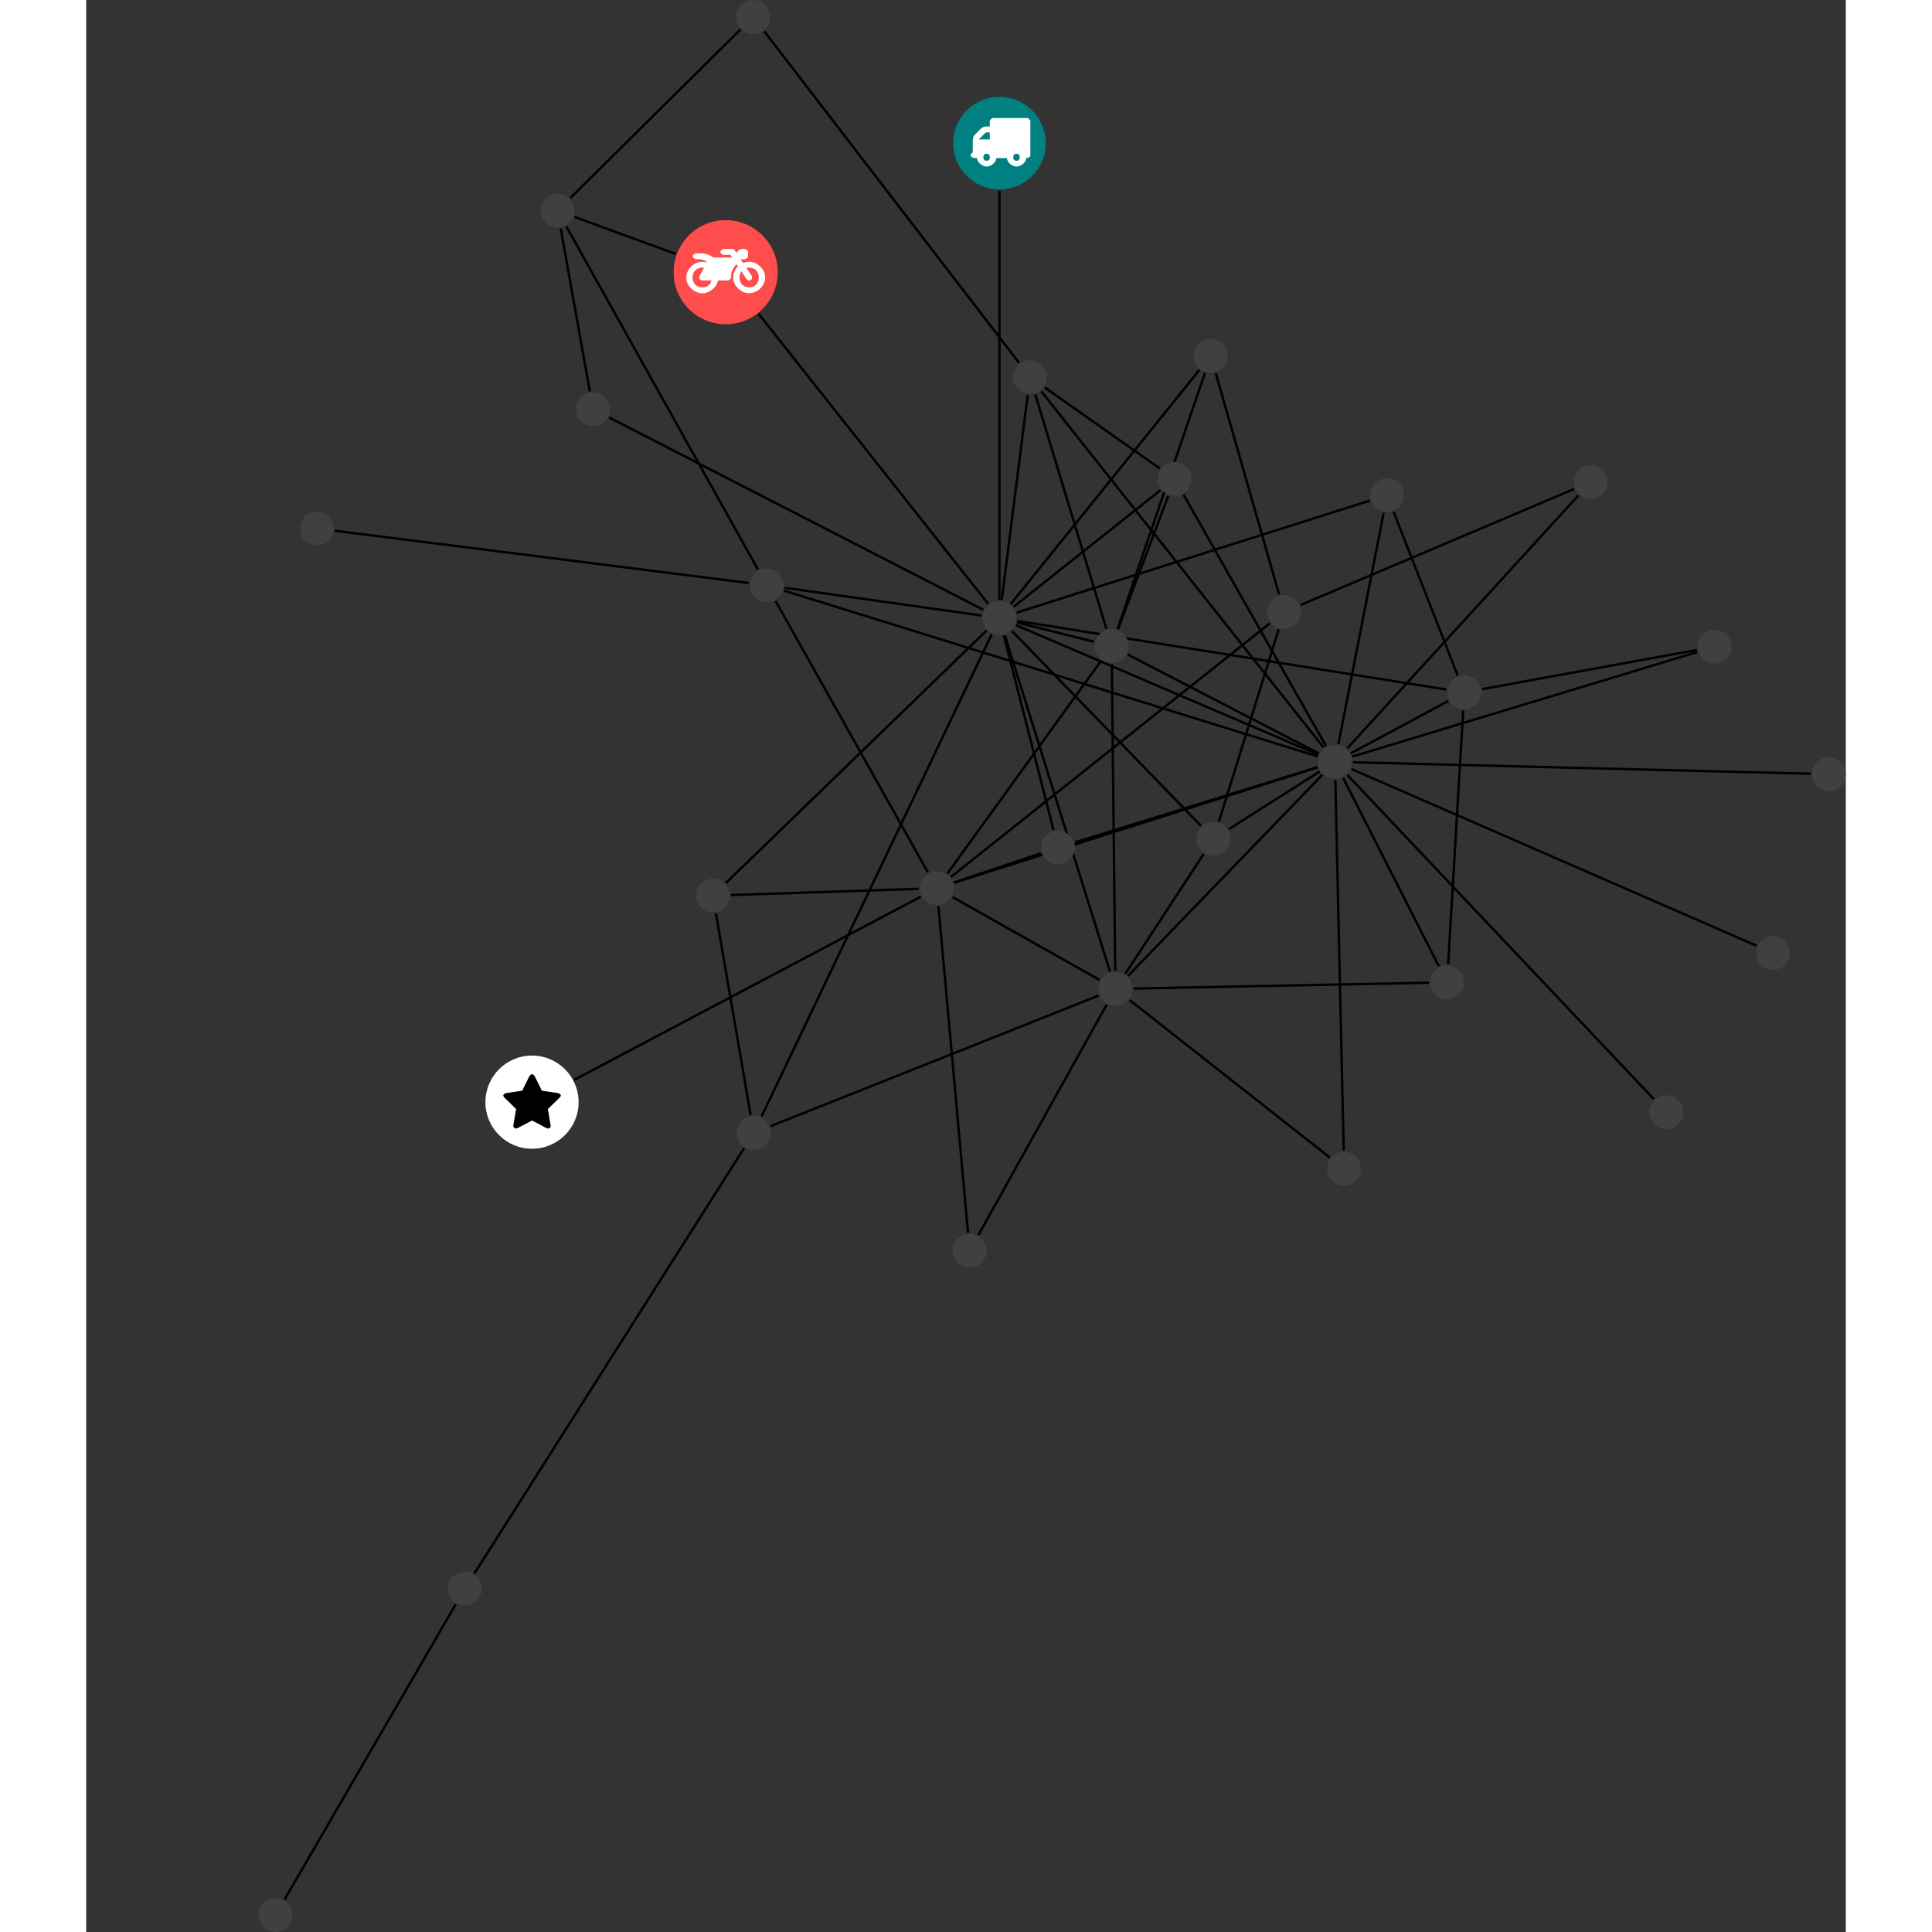 <?xml version="1.0" encoding="UTF-8"?>
<svg xmlns="http://www.w3.org/2000/svg" xmlns:xlink="http://www.w3.org/1999/xlink" width="322.378pt" height="322.378pt" viewBox="-28.767 0.000 293.611 322.378" version="1.1">
<rect x="-28.767" y="0.000" width="293.611" height="322.378" fill="#333333" stroke="none"/>
<defs>
<g>
<symbol overflow="visible" id="glyph0-0">
<path style="stroke:none;" d="M 1.422 -0.75 L 1.422 -7.922 L 3.562 -7.922 L 3.562 -0.891 L 1.422 -0.891 Z M 0.625 0 L 4.531 0 L 4.531 -8.812 L 0.438 -8.812 L 0.438 0 Z M 0.625 0 "/>
</symbol>
<symbol overflow="visible" id="glyph0-1">
<path style="stroke:none;" d="M 3.375 -0.844 C 3.375 -0.453 3.234 -0.266 2.844 -0.266 C 2.469 -0.266 2.297 -0.453 2.297 -0.844 C 2.297 -1.219 2.469 -1.422 2.844 -1.422 C 3.234 -1.422 3.375 -1.219 3.375 -0.844 Z M 1.594 -3.688 L 1.594 -3.859 C 1.594 -3.875 1.578 -3.875 1.594 -3.891 L 2.688 -4.969 C 2.703 -5 2.656 -4.984 2.688 -4.984 L 3.375 -4.984 L 3.375 -3.828 L 1.594 -3.828 Z M 8.359 -0.844 C 8.359 -0.453 8.219 -0.266 7.828 -0.266 C 7.453 -0.266 7.281 -0.453 7.281 -0.844 C 7.281 -1.219 7.453 -1.422 7.828 -1.422 C 8.219 -1.422 8.359 -1.219 8.359 -0.844 Z M 10.141 -6.891 C 10.141 -7.094 9.812 -7.391 9.609 -7.391 L 3.922 -7.391 C 3.719 -7.391 3.375 -7.094 3.375 -6.891 L 3.375 -5.969 L 2.672 -5.969 C 2.469 -5.969 2.078 -5.812 1.938 -5.672 L 0.844 -4.578 C 0.531 -4.266 0.531 -3.734 0.531 -3.328 L 0.531 -1.688 C 0.516 -1.688 0.172 -1.391 0.172 -1.203 C 0.172 -0.781 0.781 -0.703 1.062 -0.703 L 1.25 -0.703 C 1.25 -0.047 2.062 0.703 2.844 0.703 C 3.641 0.703 4.453 -0.047 4.453 -0.703 L 6.234 -0.703 C 6.234 -0.047 7.047 0.703 7.828 0.703 C 8.625 0.703 9.438 -0.047 9.438 -0.703 C 9.547 -0.703 10.141 -0.781 10.141 -1.203 Z M 10.141 -6.891 "/>
</symbol>
<symbol overflow="visible" id="glyph0-2">
<path style="stroke:none;" d="M 12.969 -2.906 C 12.844 -3.984 11.859 -5.016 10.781 -5.219 C 10.234 -5.328 9.703 -5.219 9.328 -5.031 L 8.875 -5.688 L 9.609 -5.688 C 9.812 -5.688 10.141 -5.984 10.141 -6.188 L 10.141 -6.891 C 10.141 -7.094 9.812 -7.391 9.609 -7.391 L 9.047 -7.391 C 8.969 -7.391 8.734 -7.312 8.656 -7.25 L 8.188 -6.766 L 7.891 -7.203 C 7.828 -7.281 7.594 -7.391 7.484 -7.391 L 6.078 -7.391 C 5.906 -7.391 5.547 -7.125 5.516 -6.953 C 5.484 -6.734 5.828 -6.406 6.047 -6.406 L 7.188 -6.406 L 7.484 -5.969 L 4.344 -5.969 C 4.141 -6.125 3.375 -6.672 2.141 -6.672 L 1.422 -6.672 C 1.219 -6.672 0.891 -6.375 0.891 -6.188 C 0.891 -5.984 1.219 -5.688 1.422 -5.688 L 1.781 -5.688 C 2.484 -5.688 2.906 -5.516 3.281 -5.188 L 3.25 -5.141 C 3.078 -5.188 2.797 -5.25 2.5 -5.25 C 1.109 -5.25 -0.172 -4 -0.172 -2.625 C -0.172 -1.25 1.109 0 2.5 0 C 3.75 0 4.953 -1.062 5.109 -2.141 L 6.766 -2.141 C 6.969 -2.141 7.281 -2.438 7.281 -2.625 C 7.281 -3.609 7.688 -4.391 8.219 -4.844 L 8.453 -4.5 C 7.969 -4.062 7.578 -3.203 7.672 -2.359 C 7.781 -1.172 8.969 -0.094 10.141 -0.016 C 11.703 0.094 13.156 -1.344 12.969 -2.906 Z M 2.5 -0.984 C 1.516 -0.984 0.875 -1.641 0.875 -2.625 C 0.875 -3.594 1.516 -4.281 2.5 -4.281 C 2.672 -4.281 2.844 -4.234 2.781 -4.25 L 2.047 -2.891 C 2 -2.781 2 -2.469 2.047 -2.359 C 2.125 -2.25 2.375 -2.141 2.5 -2.141 L 4.031 -2.141 C 3.891 -1.453 3.344 -0.984 2.5 -0.984 Z M 10.328 -0.984 C 9.344 -0.984 8.719 -1.641 8.719 -2.625 C 8.719 -3.109 8.859 -3.469 9.031 -3.641 L 9.906 -2.328 C 9.969 -2.219 10.203 -2.141 10.328 -2.141 C 10.391 -2.141 10.594 -2.188 10.641 -2.234 C 10.812 -2.344 10.844 -2.75 10.734 -2.922 L 9.875 -4.219 C 9.859 -4.219 10.094 -4.281 10.328 -4.281 C 11.297 -4.281 11.922 -3.594 11.922 -2.625 C 11.922 -1.641 11.297 -0.984 10.328 -0.984 Z M 10.328 -0.984 "/>
</symbol>
<symbol overflow="visible" id="glyph0-3">
<path style="stroke:none;" d="M 9.438 -5.078 C 9.438 -5.25 9.078 -5.453 8.938 -5.469 L 6.266 -5.859 L 5.078 -8.266 C 5.031 -8.375 4.75 -8.641 4.625 -8.641 C 4.5 -8.641 4.234 -8.375 4.172 -8.266 L 2.984 -5.859 L 0.312 -5.469 C 0.172 -5.453 -0.172 -5.25 -0.172 -5.078 C -0.172 -4.969 -0.062 -4.781 0.016 -4.719 L 1.969 -2.797 L 1.5 -0.062 C 1.5 -0.016 1.5 0.016 1.5 0.047 C 1.5 0.203 1.75 0.453 1.906 0.453 C 1.984 0.453 2.188 0.406 2.25 0.359 L 4.625 -0.891 L 7 0.359 C 7.062 0.406 7.266 0.453 7.344 0.453 C 7.5 0.453 7.75 0.203 7.75 0.047 C 7.75 0.016 7.75 -0.016 7.734 -0.062 L 7.266 -2.797 L 9.234 -4.719 C 9.297 -4.781 9.438 -4.969 9.438 -5.078 Z M 9.438 -5.078 "/>
</symbol>
</g>
<clipPath id="clip1">
  <path d="M 0 262 L 39 262 L 39 322.379 L 0 322.379 Z M 0 262 "/>
</clipPath>
<clipPath id="clip2">
  <path d="M 176 121 L 264.844 121 L 264.844 135 L 176 135 Z M 176 121 "/>
</clipPath>
<clipPath id="clip3">
  <path d="M 0 316 L 6 316 L 6 322.379 L 0 322.379 Z M 0 316 "/>
</clipPath>
<clipPath id="clip4">
  <path d="M 259 126 L 264.844 126 L 264.844 132 L 259 132 Z M 259 126 "/>
</clipPath>
</defs>
<g id="surface1">
<path style="fill:none;stroke-width:0.399;stroke-linecap:butt;stroke-linejoin:miter;stroke:rgb(0%,0%,0%);stroke-opacity:1;stroke-miterlimit:10;" d="M -0.002 -7.928 L -0.002 -76.229 " transform="matrix(1,0,0,-1,123.619,23.884)"/>
<path style="fill:none;stroke-width:0.399;stroke-linecap:butt;stroke-linejoin:miter;stroke:rgb(0%,0%,0%);stroke-opacity:1;stroke-miterlimit:10;" d="M 116.361 -84.573 L 80.537 -91.108 " transform="matrix(1,0,0,-1,123.619,23.884)"/>
<path style="fill:none;stroke-width:0.399;stroke-linecap:butt;stroke-linejoin:miter;stroke:rgb(0%,0%,0%);stroke-opacity:1;stroke-miterlimit:10;" d="M 116.444 -84.909 L 58.869 -102.362 " transform="matrix(1,0,0,-1,123.619,23.884)"/>
<g clip-path="url(#clip1)" clip-rule="nonzero">
<path style="fill:none;stroke-width:0.399;stroke-linecap:butt;stroke-linejoin:miter;stroke:rgb(0%,0%,0%);stroke-opacity:1;stroke-miterlimit:10;" d="M -119.287 -293.069 L -90.732 -243.827 " transform="matrix(1,0,0,-1,123.619,23.884)"/>
</g>
<path style="fill:none;stroke-width:0.399;stroke-linecap:butt;stroke-linejoin:miter;stroke:rgb(0%,0%,0%);stroke-opacity:1;stroke-miterlimit:10;" d="M -54.029 -18.483 L -70.904 -12.307 " transform="matrix(1,0,0,-1,123.619,23.884)"/>
<path style="fill:none;stroke-width:0.399;stroke-linecap:butt;stroke-linejoin:miter;stroke:rgb(0%,0%,0%);stroke-opacity:1;stroke-miterlimit:10;" d="M -40.166 -28.507 L -1.873 -76.882 " transform="matrix(1,0,0,-1,123.619,23.884)"/>
<path style="fill:none;stroke-width:0.399;stroke-linecap:butt;stroke-linejoin:miter;stroke:rgb(0%,0%,0%);stroke-opacity:1;stroke-miterlimit:10;" d="M 95.881 -57.714 L 50.279 -77.05 " transform="matrix(1,0,0,-1,123.619,23.884)"/>
<path style="fill:none;stroke-width:0.399;stroke-linecap:butt;stroke-linejoin:miter;stroke:rgb(0%,0%,0%);stroke-opacity:1;stroke-miterlimit:10;" d="M 96.623 -58.761 L 58.018 -101.011 " transform="matrix(1,0,0,-1,123.619,23.884)"/>
<path style="fill:none;stroke-width:0.399;stroke-linecap:butt;stroke-linejoin:miter;stroke:rgb(0%,0%,0%);stroke-opacity:1;stroke-miterlimit:10;" d="M -5.244 -181.827 L -10.178 -127.331 " transform="matrix(1,0,0,-1,123.619,23.884)"/>
<path style="fill:none;stroke-width:0.399;stroke-linecap:butt;stroke-linejoin:miter;stroke:rgb(0%,0%,0%);stroke-opacity:1;stroke-miterlimit:10;" d="M -3.506 -182.194 L 17.885 -143.761 " transform="matrix(1,0,0,-1,123.619,23.884)"/>
<g clip-path="url(#clip2)" clip-rule="nonzero">
<path style="fill:none;stroke-width:0.399;stroke-linecap:butt;stroke-linejoin:miter;stroke:rgb(0%,0%,0%);stroke-opacity:1;stroke-miterlimit:10;" d="M 135.393 -105.225 L 58.998 -103.311 " transform="matrix(1,0,0,-1,123.619,23.884)"/>
</g>
<path style="fill:none;stroke-width:0.399;stroke-linecap:butt;stroke-linejoin:miter;stroke:rgb(0%,0%,0%);stroke-opacity:1;stroke-miterlimit:10;" d="M -70.947 -156.3 L -13.119 -125.737 " transform="matrix(1,0,0,-1,123.619,23.884)"/>
<path style="fill:none;stroke-width:0.399;stroke-linecap:butt;stroke-linejoin:miter;stroke:rgb(0%,0%,0%);stroke-opacity:1;stroke-miterlimit:10;" d="M 65.787 -61.55 L 76.467 -88.839 " transform="matrix(1,0,0,-1,123.619,23.884)"/>
<path style="fill:none;stroke-width:0.399;stroke-linecap:butt;stroke-linejoin:miter;stroke:rgb(0%,0%,0%);stroke-opacity:1;stroke-miterlimit:10;" d="M 61.811 -59.651 L 2.877 -78.335 " transform="matrix(1,0,0,-1,123.619,23.884)"/>
<path style="fill:none;stroke-width:0.399;stroke-linecap:butt;stroke-linejoin:miter;stroke:rgb(0%,0%,0%);stroke-opacity:1;stroke-miterlimit:10;" d="M 64.108 -61.702 L 56.561 -100.276 " transform="matrix(1,0,0,-1,123.619,23.884)"/>
<path style="fill:none;stroke-width:0.399;stroke-linecap:butt;stroke-linejoin:miter;stroke:rgb(0%,0%,0%);stroke-opacity:1;stroke-miterlimit:10;" d="M -42.615 -167.702 L -87.603 -238.667 " transform="matrix(1,0,0,-1,123.619,23.884)"/>
<path style="fill:none;stroke-width:0.399;stroke-linecap:butt;stroke-linejoin:miter;stroke:rgb(0%,0%,0%);stroke-opacity:1;stroke-miterlimit:10;" d="M -41.514 -162.179 L -47.31 -128.538 " transform="matrix(1,0,0,-1,123.619,23.884)"/>
<path style="fill:none;stroke-width:0.399;stroke-linecap:butt;stroke-linejoin:miter;stroke:rgb(0%,0%,0%);stroke-opacity:1;stroke-miterlimit:10;" d="M -38.197 -164.038 L 16.549 -142.241 " transform="matrix(1,0,0,-1,123.619,23.884)"/>
<path style="fill:none;stroke-width:0.399;stroke-linecap:butt;stroke-linejoin:miter;stroke:rgb(0%,0%,0%);stroke-opacity:1;stroke-miterlimit:10;" d="M -39.701 -162.429 L -1.299 -81.971 " transform="matrix(1,0,0,-1,123.619,23.884)"/>
<path style="fill:none;stroke-width:0.399;stroke-linecap:butt;stroke-linejoin:miter;stroke:rgb(0%,0%,0%);stroke-opacity:1;stroke-miterlimit:10;" d="M 28.17 -58.858 L 19.787 -81.108 " transform="matrix(1,0,0,-1,123.619,23.884)"/>
<path style="fill:none;stroke-width:0.399;stroke-linecap:butt;stroke-linejoin:miter;stroke:rgb(0%,0%,0%);stroke-opacity:1;stroke-miterlimit:10;" d="M 26.764 -54.296 L 7.565 -40.776 " transform="matrix(1,0,0,-1,123.619,23.884)"/>
<path style="fill:none;stroke-width:0.399;stroke-linecap:butt;stroke-linejoin:miter;stroke:rgb(0%,0%,0%);stroke-opacity:1;stroke-miterlimit:10;" d="M 26.869 -57.909 L 2.361 -77.37 " transform="matrix(1,0,0,-1,123.619,23.884)"/>
<path style="fill:none;stroke-width:0.399;stroke-linecap:butt;stroke-linejoin:miter;stroke:rgb(0%,0%,0%);stroke-opacity:1;stroke-miterlimit:10;" d="M 30.721 -58.659 L 54.494 -100.612 " transform="matrix(1,0,0,-1,123.619,23.884)"/>
<path style="fill:none;stroke-width:0.399;stroke-linecap:butt;stroke-linejoin:miter;stroke:rgb(0%,0%,0%);stroke-opacity:1;stroke-miterlimit:10;" d="M -43.236 18.943 L -71.596 -9.147 " transform="matrix(1,0,0,-1,123.619,23.884)"/>
<path style="fill:none;stroke-width:0.399;stroke-linecap:butt;stroke-linejoin:miter;stroke:rgb(0%,0%,0%);stroke-opacity:1;stroke-miterlimit:10;" d="M -39.252 18.673 L 3.26 -36.647 " transform="matrix(1,0,0,-1,123.619,23.884)"/>
<path style="fill:none;stroke-width:0.399;stroke-linecap:butt;stroke-linejoin:miter;stroke:rgb(0%,0%,0%);stroke-opacity:1;stroke-miterlimit:10;" d="M 126.326 -133.925 L 58.748 -104.444 " transform="matrix(1,0,0,-1,123.619,23.884)"/>
<path style="fill:none;stroke-width:0.399;stroke-linecap:butt;stroke-linejoin:miter;stroke:rgb(0%,0%,0%);stroke-opacity:1;stroke-miterlimit:10;" d="M 46.67 -75.327 L 36.096 -38.386 " transform="matrix(1,0,0,-1,123.619,23.884)"/>
<path style="fill:none;stroke-width:0.399;stroke-linecap:butt;stroke-linejoin:miter;stroke:rgb(0%,0%,0%);stroke-opacity:1;stroke-miterlimit:10;" d="M 46.604 -81.108 L 36.619 -113.206 " transform="matrix(1,0,0,-1,123.619,23.884)"/>
<path style="fill:none;stroke-width:0.399;stroke-linecap:butt;stroke-linejoin:miter;stroke:rgb(0%,0%,0%);stroke-opacity:1;stroke-miterlimit:10;" d="M 45.139 -80.104 L -8.092 -122.448 " transform="matrix(1,0,0,-1,123.619,23.884)"/>
<path style="fill:none;stroke-width:0.399;stroke-linecap:butt;stroke-linejoin:miter;stroke:rgb(0%,0%,0%);stroke-opacity:1;stroke-miterlimit:10;" d="M 109.178 -159.499 L 58.053 -105.428 " transform="matrix(1,0,0,-1,123.619,23.884)"/>
<path style="fill:none;stroke-width:0.399;stroke-linecap:butt;stroke-linejoin:miter;stroke:rgb(0%,0%,0%);stroke-opacity:1;stroke-miterlimit:10;" d="M -110.908 -64.675 L -41.822 -73.397 " transform="matrix(1,0,0,-1,123.619,23.884)"/>
<path style="fill:none;stroke-width:0.399;stroke-linecap:butt;stroke-linejoin:miter;stroke:rgb(0%,0%,0%);stroke-opacity:1;stroke-miterlimit:10;" d="M 74.865 -137.026 L 77.389 -94.663 " transform="matrix(1,0,0,-1,123.619,23.884)"/>
<path style="fill:none;stroke-width:0.399;stroke-linecap:butt;stroke-linejoin:miter;stroke:rgb(0%,0%,0%);stroke-opacity:1;stroke-miterlimit:10;" d="M 71.67 -140.096 L 22.369 -141.065 " transform="matrix(1,0,0,-1,123.619,23.884)"/>
<path style="fill:none;stroke-width:0.399;stroke-linecap:butt;stroke-linejoin:miter;stroke:rgb(0%,0%,0%);stroke-opacity:1;stroke-miterlimit:10;" d="M 73.319 -137.346 L 57.35 -105.925 " transform="matrix(1,0,0,-1,123.619,23.884)"/>
<path style="fill:none;stroke-width:0.399;stroke-linecap:butt;stroke-linejoin:miter;stroke:rgb(0%,0%,0%);stroke-opacity:1;stroke-miterlimit:10;" d="M 34.291 -38.343 L 19.697 -81.077 " transform="matrix(1,0,0,-1,123.619,23.884)"/>
<path style="fill:none;stroke-width:0.399;stroke-linecap:butt;stroke-linejoin:miter;stroke:rgb(0%,0%,0%);stroke-opacity:1;stroke-miterlimit:10;" d="M 33.373 -37.835 L 1.893 -76.897 " transform="matrix(1,0,0,-1,123.619,23.884)"/>
<path style="fill:none;stroke-width:0.399;stroke-linecap:butt;stroke-linejoin:miter;stroke:rgb(0%,0%,0%);stroke-opacity:1;stroke-miterlimit:10;" d="M 55.139 -169.272 L 21.725 -142.991 " transform="matrix(1,0,0,-1,123.619,23.884)"/>
<path style="fill:none;stroke-width:0.399;stroke-linecap:butt;stroke-linejoin:miter;stroke:rgb(0%,0%,0%);stroke-opacity:1;stroke-miterlimit:10;" d="M 57.444 -168.12 L 56.049 -106.253 " transform="matrix(1,0,0,-1,123.619,23.884)"/>
<path style="fill:none;stroke-width:0.399;stroke-linecap:butt;stroke-linejoin:miter;stroke:rgb(0%,0%,0%);stroke-opacity:1;stroke-miterlimit:10;" d="M -68.346 -41.428 L -73.209 -14.241 " transform="matrix(1,0,0,-1,123.619,23.884)"/>
<path style="fill:none;stroke-width:0.399;stroke-linecap:butt;stroke-linejoin:miter;stroke:rgb(0%,0%,0%);stroke-opacity:1;stroke-miterlimit:10;" d="M -65.131 -45.776 L -2.685 -77.866 " transform="matrix(1,0,0,-1,123.619,23.884)"/>
<path style="fill:none;stroke-width:0.399;stroke-linecap:butt;stroke-linejoin:miter;stroke:rgb(0%,0%,0%);stroke-opacity:1;stroke-miterlimit:10;" d="M -40.299 -71.139 L -72.267 -13.905 " transform="matrix(1,0,0,-1,123.619,23.884)"/>
<path style="fill:none;stroke-width:0.399;stroke-linecap:butt;stroke-linejoin:miter;stroke:rgb(0%,0%,0%);stroke-opacity:1;stroke-miterlimit:10;" d="M -37.349 -76.405 L -11.928 -121.694 " transform="matrix(1,0,0,-1,123.619,23.884)"/>
<path style="fill:none;stroke-width:0.399;stroke-linecap:butt;stroke-linejoin:miter;stroke:rgb(0%,0%,0%);stroke-opacity:1;stroke-miterlimit:10;" d="M -35.842 -74.194 L -2.986 -78.823 " transform="matrix(1,0,0,-1,123.619,23.884)"/>
<path style="fill:none;stroke-width:0.399;stroke-linecap:butt;stroke-linejoin:miter;stroke:rgb(0%,0%,0%);stroke-opacity:1;stroke-miterlimit:10;" d="M -35.947 -74.671 L 53.1 -102.339 " transform="matrix(1,0,0,-1,123.619,23.884)"/>
<path style="fill:none;stroke-width:0.399;stroke-linecap:butt;stroke-linejoin:miter;stroke:rgb(0%,0%,0%);stroke-opacity:1;stroke-miterlimit:10;" d="M 34.072 -118.612 L 21.006 -138.6 " transform="matrix(1,0,0,-1,123.619,23.884)"/>
<path style="fill:none;stroke-width:0.399;stroke-linecap:butt;stroke-linejoin:miter;stroke:rgb(0%,0%,0%);stroke-opacity:1;stroke-miterlimit:10;" d="M 33.623 -113.921 L 2.1 -81.413 " transform="matrix(1,0,0,-1,123.619,23.884)"/>
<path style="fill:none;stroke-width:0.399;stroke-linecap:butt;stroke-linejoin:miter;stroke:rgb(0%,0%,0%);stroke-opacity:1;stroke-miterlimit:10;" d="M 38.272 -114.471 L 53.432 -104.854 " transform="matrix(1,0,0,-1,123.619,23.884)"/>
<path style="fill:none;stroke-width:0.399;stroke-linecap:butt;stroke-linejoin:miter;stroke:rgb(0%,0%,0%);stroke-opacity:1;stroke-miterlimit:10;" d="M -44.806 -125.464 L -13.467 -124.428 " transform="matrix(1,0,0,-1,123.619,23.884)"/>
<path style="fill:none;stroke-width:0.399;stroke-linecap:butt;stroke-linejoin:miter;stroke:rgb(0%,0%,0%);stroke-opacity:1;stroke-miterlimit:10;" d="M -45.654 -123.464 L -2.166 -81.346 " transform="matrix(1,0,0,-1,123.619,23.884)"/>
<path style="fill:none;stroke-width:0.399;stroke-linecap:butt;stroke-linejoin:miter;stroke:rgb(0%,0%,0%);stroke-opacity:1;stroke-miterlimit:10;" d="M 6.904 -118.514 L -7.592 -123.37 " transform="matrix(1,0,0,-1,123.619,23.884)"/>
<path style="fill:none;stroke-width:0.399;stroke-linecap:butt;stroke-linejoin:miter;stroke:rgb(0%,0%,0%);stroke-opacity:1;stroke-miterlimit:10;" d="M 9.022 -114.632 L 0.744 -82.171 " transform="matrix(1,0,0,-1,123.619,23.884)"/>
<path style="fill:none;stroke-width:0.399;stroke-linecap:butt;stroke-linejoin:miter;stroke:rgb(0%,0%,0%);stroke-opacity:1;stroke-miterlimit:10;" d="M 12.651 -116.663 L 53.096 -104.128 " transform="matrix(1,0,0,-1,123.619,23.884)"/>
<path style="fill:none;stroke-width:0.399;stroke-linecap:butt;stroke-linejoin:miter;stroke:rgb(0%,0%,0%);stroke-opacity:1;stroke-miterlimit:10;" d="M 17.846 -81.046 L 5.975 -41.928 " transform="matrix(1,0,0,-1,123.619,23.884)"/>
<path style="fill:none;stroke-width:0.399;stroke-linecap:butt;stroke-linejoin:miter;stroke:rgb(0%,0%,0%);stroke-opacity:1;stroke-miterlimit:10;" d="M 16.955 -86.382 L -8.685 -121.882 " transform="matrix(1,0,0,-1,123.619,23.884)"/>
<path style="fill:none;stroke-width:0.399;stroke-linecap:butt;stroke-linejoin:miter;stroke:rgb(0%,0%,0%);stroke-opacity:1;stroke-miterlimit:10;" d="M 18.756 -86.952 L 19.319 -138.108 " transform="matrix(1,0,0,-1,123.619,23.884)"/>
<path style="fill:none;stroke-width:0.399;stroke-linecap:butt;stroke-linejoin:miter;stroke:rgb(0%,0%,0%);stroke-opacity:1;stroke-miterlimit:10;" d="M 15.795 -83.202 L 2.928 -79.979 " transform="matrix(1,0,0,-1,123.619,23.884)"/>
<path style="fill:none;stroke-width:0.399;stroke-linecap:butt;stroke-linejoin:miter;stroke:rgb(0%,0%,0%);stroke-opacity:1;stroke-miterlimit:10;" d="M 21.401 -85.323 L 53.299 -101.846 " transform="matrix(1,0,0,-1,123.619,23.884)"/>
<path style="fill:none;stroke-width:0.399;stroke-linecap:butt;stroke-linejoin:miter;stroke:rgb(0%,0%,0%);stroke-opacity:1;stroke-miterlimit:10;" d="M 74.588 -91.175 L 2.979 -79.721 " transform="matrix(1,0,0,-1,123.619,23.884)"/>
<path style="fill:none;stroke-width:0.399;stroke-linecap:butt;stroke-linejoin:miter;stroke:rgb(0%,0%,0%);stroke-opacity:1;stroke-miterlimit:10;" d="M 74.908 -93.077 L 58.639 -101.807 " transform="matrix(1,0,0,-1,123.619,23.884)"/>
<path style="fill:none;stroke-width:0.399;stroke-linecap:butt;stroke-linejoin:miter;stroke:rgb(0%,0%,0%);stroke-opacity:1;stroke-miterlimit:10;" d="M 4.717 -42.034 L 0.381 -76.253 " transform="matrix(1,0,0,-1,123.619,23.884)"/>
<path style="fill:none;stroke-width:0.399;stroke-linecap:butt;stroke-linejoin:miter;stroke:rgb(0%,0%,0%);stroke-opacity:1;stroke-miterlimit:10;" d="M 6.971 -41.405 L 54.108 -100.87 " transform="matrix(1,0,0,-1,123.619,23.884)"/>
<path style="fill:none;stroke-width:0.399;stroke-linecap:butt;stroke-linejoin:miter;stroke:rgb(0%,0%,0%);stroke-opacity:1;stroke-miterlimit:10;" d="M -7.822 -125.807 L 16.725 -139.643 " transform="matrix(1,0,0,-1,123.619,23.884)"/>
<path style="fill:none;stroke-width:0.399;stroke-linecap:butt;stroke-linejoin:miter;stroke:rgb(0%,0%,0%);stroke-opacity:1;stroke-miterlimit:10;" d="M -7.576 -123.413 L 53.104 -104.151 " transform="matrix(1,0,0,-1,123.619,23.884)"/>
<path style="fill:none;stroke-width:0.399;stroke-linecap:butt;stroke-linejoin:miter;stroke:rgb(0%,0%,0%);stroke-opacity:1;stroke-miterlimit:10;" d="M 18.451 -138.245 L 0.901 -82.128 " transform="matrix(1,0,0,-1,123.619,23.884)"/>
<path style="fill:none;stroke-width:0.399;stroke-linecap:butt;stroke-linejoin:miter;stroke:rgb(0%,0%,0%);stroke-opacity:1;stroke-miterlimit:10;" d="M 21.451 -138.956 L 53.885 -105.405 " transform="matrix(1,0,0,-1,123.619,23.884)"/>
<path style="fill:none;stroke-width:0.399;stroke-linecap:butt;stroke-linejoin:miter;stroke:rgb(0%,0%,0%);stroke-opacity:1;stroke-miterlimit:10;" d="M 2.776 -80.436 L 53.205 -102.046 " transform="matrix(1,0,0,-1,123.619,23.884)"/>
<path style=" stroke:none;fill-rule:nonzero;fill:rgb(0%,50%,50%);fill-opacity:1;" d="M 131.348 23.883 C 131.348 19.617 127.887 16.156 123.617 16.156 C 119.352 16.156 115.891 19.617 115.891 23.883 C 115.891 28.152 119.352 31.613 123.617 31.613 C 127.887 31.613 131.348 28.152 131.348 23.883 Z M 131.348 23.883 "/>
<g style="fill:rgb(100%,100%,100%);fill-opacity:1;">
  <use xlink:href="#glyph0-1" x="118.638" y="27.087"/>
</g>
<path style=" stroke:none;fill-rule:nonzero;fill:rgb(25%,25%,25%);fill-opacity:1;" d="M 245.766 107.914 C 245.766 106.359 244.504 105.098 242.949 105.098 C 241.391 105.098 240.129 106.359 240.129 107.914 C 240.129 109.473 241.391 110.734 242.949 110.734 C 244.504 110.734 245.766 109.473 245.766 107.914 Z M 245.766 107.914 "/>
<g clip-path="url(#clip3)" clip-rule="nonzero">
<path style=" stroke:none;fill-rule:nonzero;fill:rgb(25%,25%,25%);fill-opacity:1;" d="M 5.637 319.559 C 5.637 318.004 4.375 316.742 2.816 316.742 C 1.262 316.742 0 318.004 0 319.559 C 0 321.117 1.262 322.379 2.816 322.379 C 4.375 322.379 5.637 321.117 5.637 319.559 Z M 5.637 319.559 "/>
</g>
<path style=" stroke:none;fill-rule:nonzero;fill:rgb(100%,29.999%,29.999%);fill-opacity:1;" d="M 86.625 45.422 C 86.625 40.625 82.734 36.734 77.938 36.734 C 73.141 36.734 69.25 40.625 69.25 45.422 C 69.25 50.219 73.141 54.109 77.938 54.109 C 82.734 54.109 86.625 50.219 86.625 45.422 Z M 86.625 45.422 "/>
<g style="fill:rgb(100%,100%,100%);fill-opacity:1;">
  <use xlink:href="#glyph0-2" x="71.537" y="48.935"/>
</g>
<path style=" stroke:none;fill-rule:nonzero;fill:rgb(25%,25%,25%);fill-opacity:1;" d="M 225.094 80.418 C 225.094 78.859 223.832 77.598 222.277 77.598 C 220.719 77.598 219.457 78.859 219.457 80.418 C 219.457 81.973 220.719 83.234 222.277 83.234 C 223.832 83.234 225.094 81.973 225.094 80.418 Z M 225.094 80.418 "/>
<path style=" stroke:none;fill-rule:nonzero;fill:rgb(25%,25%,25%);fill-opacity:1;" d="M 121.465 208.715 C 121.465 207.156 120.203 205.895 118.648 205.895 C 117.09 205.895 115.828 207.156 115.828 208.715 C 115.828 210.27 117.09 211.531 118.648 211.531 C 120.203 211.531 121.465 210.27 121.465 208.715 Z M 121.465 208.715 "/>
<g clip-path="url(#clip4)" clip-rule="nonzero">
<path style=" stroke:none;fill-rule:nonzero;fill:rgb(25%,25%,25%);fill-opacity:1;" d="M 264.844 129.184 C 264.844 127.625 263.582 126.363 262.027 126.363 C 260.469 126.363 259.207 127.625 259.207 129.184 C 259.207 130.738 260.469 132 262.027 132 C 263.582 132 264.844 130.738 264.844 129.184 Z M 264.844 129.184 "/>
</g>
<path style=" stroke:none;fill-rule:nonzero;fill:rgb(100%,100%,100%);fill-opacity:1;" d="M 53.398 183.91 C 53.398 179.617 49.918 176.133 45.621 176.133 C 41.328 176.133 37.848 179.617 37.848 183.91 C 37.848 188.203 41.328 191.684 45.621 191.684 C 49.918 191.684 53.398 188.203 53.398 183.91 Z M 53.398 183.91 "/>
<g style="fill:rgb(0%,0%,0%);fill-opacity:1;">
  <use xlink:href="#glyph0-3" x="41" y="187.86"/>
</g>
<path style=" stroke:none;fill-rule:nonzero;fill:rgb(25%,25%,25%);fill-opacity:1;" d="M 191.125 82.621 C 191.125 81.066 189.863 79.805 188.305 79.805 C 186.75 79.805 185.488 81.066 185.488 82.621 C 185.488 84.18 186.75 85.441 188.305 85.441 C 189.863 85.441 191.125 84.18 191.125 82.621 Z M 191.125 82.621 "/>
<path style=" stroke:none;fill-rule:nonzero;fill:rgb(25%,25%,25%);fill-opacity:1;" d="M 85.438 189.035 C 85.438 187.48 84.176 186.219 82.621 186.219 C 81.062 186.219 79.801 187.48 79.801 189.035 C 79.801 190.594 81.062 191.855 82.621 191.855 C 84.176 191.855 85.438 190.594 85.438 189.035 Z M 85.438 189.035 "/>
<path style=" stroke:none;fill-rule:nonzero;fill:rgb(25%,25%,25%);fill-opacity:1;" d="M 155.668 79.914 C 155.668 78.359 154.406 77.098 152.852 77.098 C 151.293 77.098 150.031 78.359 150.031 79.914 C 150.031 81.473 151.293 82.734 152.852 82.734 C 154.406 82.734 155.668 81.473 155.668 79.914 Z M 155.668 79.914 "/>
<path style=" stroke:none;fill-rule:nonzero;fill:rgb(25%,25%,25%);fill-opacity:1;" d="M 85.348 2.816 C 85.348 1.262 84.086 0 82.527 0 C 80.973 0 79.711 1.262 79.711 2.816 C 79.711 4.375 80.973 5.637 82.527 5.637 C 84.086 5.637 85.348 4.375 85.348 2.816 Z M 85.348 2.816 "/>
<path style=" stroke:none;fill-rule:nonzero;fill:rgb(25%,25%,25%);fill-opacity:1;" d="M 255.527 159.016 C 255.527 157.457 254.266 156.195 252.711 156.195 C 251.152 156.195 249.891 157.457 249.891 159.016 C 249.891 160.57 251.152 161.832 252.711 161.832 C 254.266 161.832 255.527 160.57 255.527 159.016 Z M 255.527 159.016 "/>
<path style=" stroke:none;fill-rule:nonzero;fill:rgb(25%,25%,25%);fill-opacity:1;" d="M 37.219 265.098 C 37.219 263.539 35.957 262.277 34.402 262.277 C 32.844 262.277 31.582 263.539 31.582 265.098 C 31.582 266.652 32.844 267.914 34.402 267.914 C 35.957 267.914 37.219 266.652 37.219 265.098 Z M 37.219 265.098 "/>
<path style=" stroke:none;fill-rule:nonzero;fill:rgb(25%,25%,25%);fill-opacity:1;" d="M 173.938 102.109 C 173.938 100.555 172.676 99.293 171.117 99.293 C 169.562 99.293 168.301 100.555 168.301 102.109 C 168.301 103.668 169.562 104.93 171.117 104.93 C 172.676 104.93 173.938 103.668 173.938 102.109 Z M 173.938 102.109 "/>
<path style=" stroke:none;fill-rule:nonzero;fill:rgb(25%,25%,25%);fill-opacity:1;" d="M 237.688 185.57 C 237.688 184.016 236.426 182.754 234.871 182.754 C 233.312 182.754 232.051 184.016 232.051 185.57 C 232.051 187.129 233.312 188.391 234.871 188.391 C 236.426 188.391 237.688 187.129 237.688 185.57 Z M 237.688 185.57 "/>
<path style=" stroke:none;fill-rule:nonzero;fill:rgb(25%,25%,25%);fill-opacity:1;" d="M 12.535 88.18 C 12.535 86.625 11.273 85.363 9.719 85.363 C 8.16 85.363 6.898 86.625 6.898 88.18 C 6.898 89.738 8.16 91 9.719 91 C 11.273 91 12.535 89.738 12.535 88.18 Z M 12.535 88.18 "/>
<path style=" stroke:none;fill-rule:nonzero;fill:rgb(25%,25%,25%);fill-opacity:1;" d="M 201.125 163.918 C 201.125 162.363 199.863 161.102 198.305 161.102 C 196.75 161.102 195.488 162.363 195.488 163.918 C 195.488 165.477 196.75 166.738 198.305 166.738 C 199.863 166.738 201.125 165.477 201.125 163.918 Z M 201.125 163.918 "/>
<path style=" stroke:none;fill-rule:nonzero;fill:rgb(25%,25%,25%);fill-opacity:1;" d="M 161.703 59.367 C 161.703 57.812 160.441 56.551 158.883 56.551 C 157.328 56.551 156.066 57.812 156.066 59.367 C 156.066 60.926 157.328 62.188 158.883 62.188 C 160.441 62.188 161.703 60.926 161.703 59.367 Z M 161.703 59.367 "/>
<path style=" stroke:none;fill-rule:nonzero;fill:rgb(25%,25%,25%);fill-opacity:1;" d="M 183.945 195.02 C 183.945 193.461 182.684 192.199 181.129 192.199 C 179.574 192.199 178.312 193.461 178.312 195.02 C 178.312 196.574 179.574 197.836 181.129 197.836 C 182.684 197.836 183.945 196.574 183.945 195.02 Z M 183.945 195.02 "/>
<path style=" stroke:none;fill-rule:nonzero;fill:rgb(25%,25%,25%);fill-opacity:1;" d="M 58.625 68.281 C 58.625 66.727 57.363 65.465 55.805 65.465 C 54.25 65.465 52.988 66.727 52.988 68.281 C 52.988 69.84 54.25 71.102 55.805 71.102 C 57.363 71.102 58.625 69.84 58.625 68.281 Z M 58.625 68.281 "/>
<path style=" stroke:none;fill-rule:nonzero;fill:rgb(25%,25%,25%);fill-opacity:1;" d="M 87.609 97.656 C 87.609 96.102 86.348 94.84 84.789 94.84 C 83.234 94.84 81.973 96.102 81.973 97.656 C 81.973 99.211 83.234 100.473 84.789 100.473 C 86.348 100.473 87.609 99.211 87.609 97.656 Z M 87.609 97.656 "/>
<path style=" stroke:none;fill-rule:nonzero;fill:rgb(25%,25%,25%);fill-opacity:1;" d="M 162.16 139.969 C 162.16 138.414 160.898 137.152 159.344 137.152 C 157.785 137.152 156.523 138.414 156.523 139.969 C 156.523 141.527 157.785 142.789 159.344 142.789 C 160.898 142.789 162.16 141.527 162.16 139.969 Z M 162.16 139.969 "/>
<path style=" stroke:none;fill-rule:nonzero;fill:rgb(25%,25%,25%);fill-opacity:1;" d="M 78.613 149.445 C 78.613 147.891 77.352 146.629 75.797 146.629 C 74.238 146.629 72.977 147.891 72.977 149.445 C 72.977 151.004 74.238 152.266 75.797 152.266 C 77.352 152.266 78.613 151.004 78.613 149.445 Z M 78.613 149.445 "/>
<path style=" stroke:none;fill-rule:nonzero;fill:rgb(25%,25%,25%);fill-opacity:1;" d="M 52.699 35.156 C 52.699 33.602 51.438 32.34 49.879 32.34 C 48.324 32.34 47.062 33.602 47.062 35.156 C 47.062 36.711 48.324 37.973 49.879 37.973 C 51.438 37.973 52.699 36.711 52.699 35.156 Z M 52.699 35.156 "/>
<path style=" stroke:none;fill-rule:nonzero;fill:rgb(25%,25%,25%);fill-opacity:1;" d="M 136.203 141.441 C 136.203 139.883 134.941 138.621 133.387 138.621 C 131.828 138.621 130.566 139.883 130.566 141.441 C 130.566 142.996 131.828 144.258 133.387 144.258 C 134.941 144.258 136.203 142.996 136.203 141.441 Z M 136.203 141.441 "/>
<path style=" stroke:none;fill-rule:nonzero;fill:rgb(25%,25%,25%);fill-opacity:1;" d="M 145.156 107.816 C 145.156 106.262 143.895 105 142.34 105 C 140.785 105 139.523 106.262 139.523 107.816 C 139.523 109.375 140.785 110.637 142.34 110.637 C 143.895 110.637 145.156 109.375 145.156 107.816 Z M 145.156 107.816 "/>
<path style=" stroke:none;fill-rule:nonzero;fill:rgb(25%,25%,25%);fill-opacity:1;" d="M 204.004 115.531 C 204.004 113.977 202.742 112.715 201.188 112.715 C 199.629 112.715 198.367 113.977 198.367 115.531 C 198.367 117.09 199.629 118.352 201.188 118.352 C 202.742 118.352 204.004 117.09 204.004 115.531 Z M 204.004 115.531 "/>
<path style=" stroke:none;fill-rule:nonzero;fill:rgb(25%,25%,25%);fill-opacity:1;" d="M 131.535 62.922 C 131.535 61.367 130.273 60.105 128.719 60.105 C 127.16 60.105 125.898 61.367 125.898 62.922 C 125.898 64.48 127.16 65.742 128.719 65.742 C 130.273 65.742 131.535 64.48 131.535 62.922 Z M 131.535 62.922 "/>
<path style=" stroke:none;fill-rule:nonzero;fill:rgb(25%,25%,25%);fill-opacity:1;" d="M 115.984 148.211 C 115.984 146.652 114.723 145.391 113.168 145.391 C 111.613 145.391 110.352 146.652 110.352 148.211 C 110.352 149.766 111.613 151.027 113.168 151.027 C 114.723 151.027 115.984 149.766 115.984 148.211 Z M 115.984 148.211 "/>
<path style=" stroke:none;fill-rule:nonzero;fill:rgb(25%,25%,25%);fill-opacity:1;" d="M 145.789 165.008 C 145.789 163.449 144.527 162.188 142.973 162.188 C 141.414 162.188 140.152 163.449 140.152 165.008 C 140.152 166.562 141.414 167.824 142.973 167.824 C 144.527 167.824 145.789 166.562 145.789 165.008 Z M 145.789 165.008 "/>
<path style=" stroke:none;fill-rule:nonzero;fill:rgb(25%,25%,25%);fill-opacity:1;" d="M 126.438 103.129 C 126.438 101.574 125.176 100.312 123.617 100.312 C 122.062 100.312 120.801 101.574 120.801 103.129 C 120.801 104.684 122.062 105.945 123.617 105.945 C 125.176 105.945 126.438 104.684 126.438 103.129 Z M 126.438 103.129 "/>
<path style=" stroke:none;fill-rule:nonzero;fill:rgb(25%,25%,25%);fill-opacity:1;" d="M 182.418 127.117 C 182.418 125.562 181.156 124.301 179.598 124.301 C 178.043 124.301 176.781 125.562 176.781 127.117 C 176.781 128.676 178.043 129.938 179.598 129.938 C 181.156 129.938 182.418 128.676 182.418 127.117 Z M 182.418 127.117 "/>
</g>
</svg>
